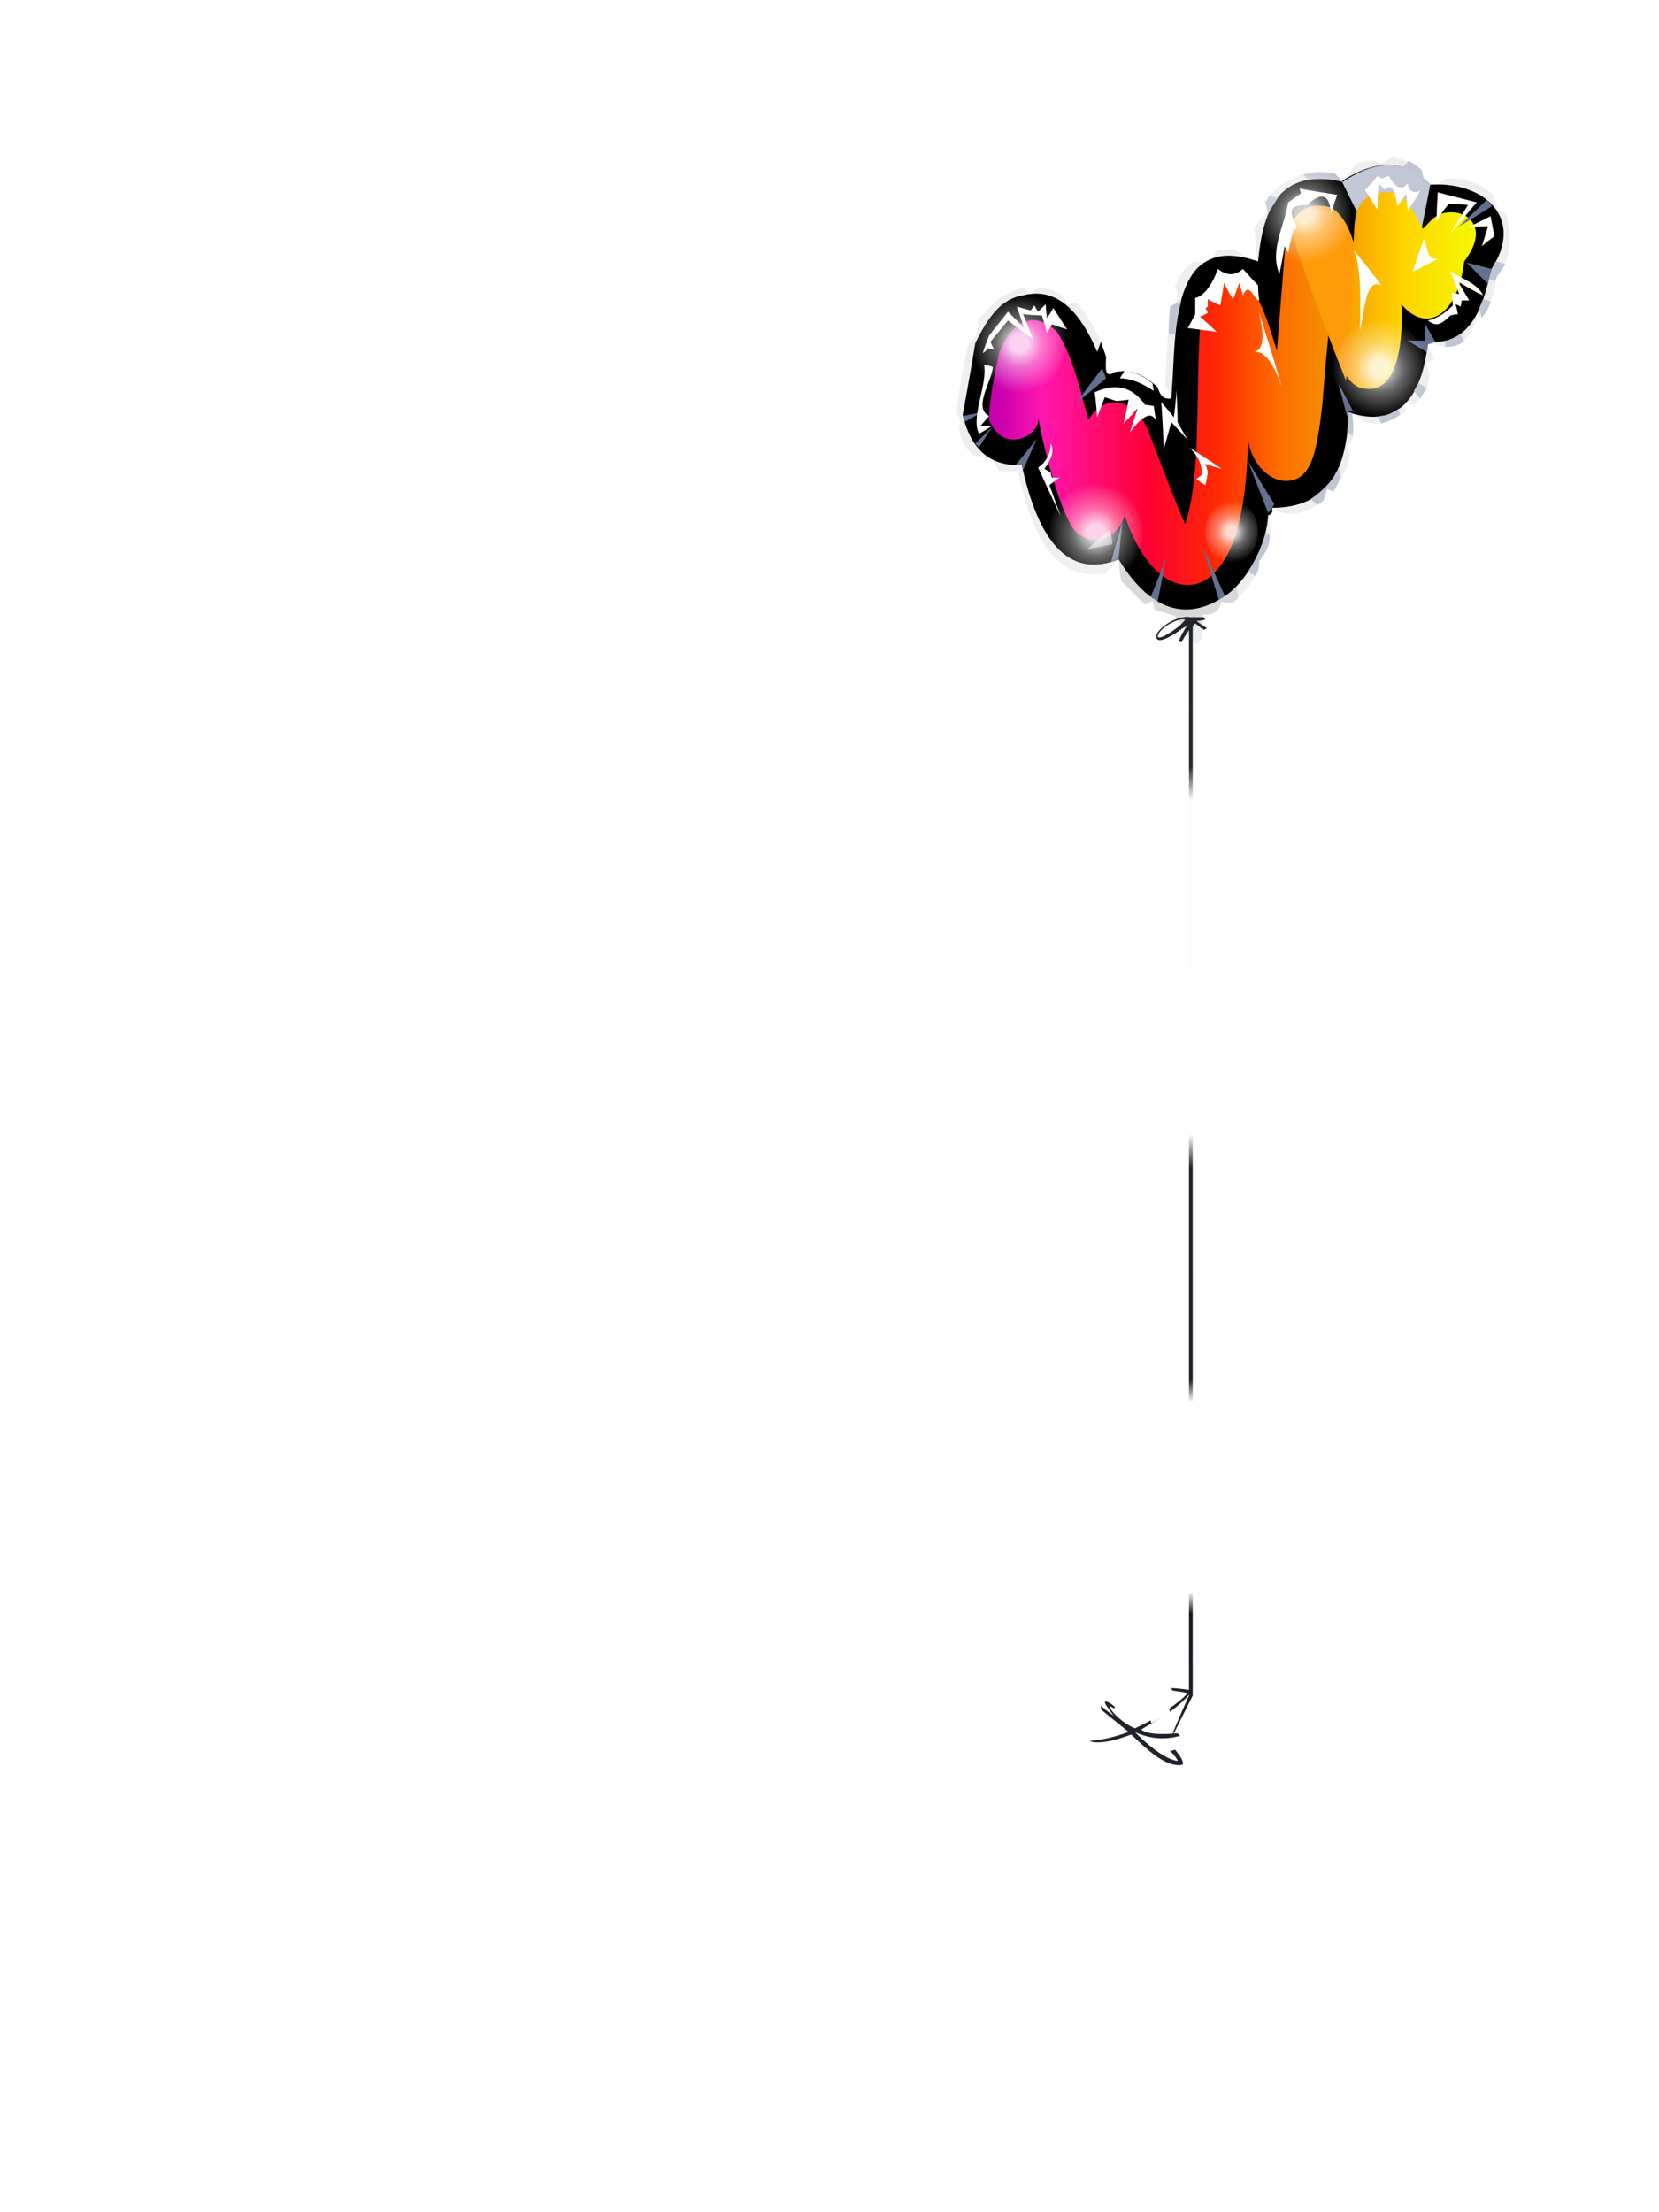 <?xml version="1.0" encoding="UTF-8"?><svg width="1320px" height="1760px" viewBox="0 0 1320 1760" version="1.1" xmlns="http://www.w3.org/2000/svg" xmlns:xlink="http://www.w3.org/1999/xlink"><defs><filter width="183%" height="129%" x="-41%" y="-14%" id="id-71376" filterUnits="objectBoundingBox"><feOffset result="id-71377" in="SourceAlpha" dx="0" dy="35"></feOffset><feGaussianBlur result="id-71378" in="SourceAlpha" stdDeviation="30"></feGaussianBlur><feColorMatrix result="id-71380" in="SourceAlpha" type="matrix" values="0 0 0 0 0 0 0 0 0 0 0 0 0 0 0 0 0 0 0.430 0"></feColorMatrix><feMerge><feMergeNode in="SourceAlpha"></feMergeNode><feMergeNode in="SourceGraphic"></feMergeNode></feMerge></filter><path d=" M 129,320 C 89,336 65,305 52,245 C 29,246 12,235 5,205 C 12,167 15,148 15,148 C 24,130 34,113 53,110 C 76,104 96,117 112,155 L 115,147 C 116,151 118,155 119,159 C 119,166 117,177 126,171 C 137,169 147,171 160,183 C 162,189 164,193 171,192 C 174,153 172,111 191,89 C 205,75 222,77 240,83 C 244,42 256,9 307,19 C 333,2 357,1 377,22 C 420,19 453,49 425,90 C 419,123 407,146 382,147 C 377,148 375,148 375,148 C 371,188 353,217 312,203 C 311,247 297,279 251,279 C 252,282 251,284 248,285 C 245,338 179,406 129,320 Z" id="id-71383"></path><filter width="107%" height="109%" x="-4%" y="-4%" id="id-71384" filterUnits="objectBoundingBox"><feGaussianBlur result="id-71385" in="SourceAlpha" stdDeviation="16"></feGaussianBlur><feOffset result="id-71386" in="SourceAlpha" dx="0" dy="0"></feOffset><feComposite result="id-71388" in="SourceAlpha" in2="SourceAlpha" operator="arithmetic" k2="-1" k3="1"></feComposite><feColorMatrix in="SourceAlpha" type="matrix" values="0 0 0 0 0.336 0 0 0 0 0.377 0 0 0 0 0.468 0 0 0 1 0"></feColorMatrix></filter><path d=" M 129,320 C 89,336 65,305 52,245 C 29,246 12,235 5,205 C 12,167 15,148 15,148 C 24,130 34,113 53,110 C 76,104 96,117 112,155 L 115,147 C 116,151 118,155 119,159 C 119,166 117,177 126,171 C 137,169 147,171 160,183 C 162,189 164,193 171,192 C 174,153 172,111 191,89 C 205,75 222,77 240,83 C 244,42 256,9 307,19 C 333,2 357,1 377,22 C 420,19 453,49 425,90 C 419,123 407,146 382,147 C 377,148 375,148 375,148 C 371,188 353,217 312,203 C 311,247 297,279 251,279 C 252,282 251,284 248,285 C 245,338 179,406 129,320 Z" id="id-71383"></path><linearGradient x1="100%" y1="50%" x2="2%" y2="50%" id="id-71392"><stop stop-color="#F3FF00" offset="0%"></stop><stop stop-color="#FFD500" offset="17%"></stop><stop stop-color="#F49200" offset="32%"></stop><stop stop-color="#FF6800" offset="44%"></stop><stop stop-color="#FF2B00" offset="55%"></stop><stop stop-color="#FF0032" offset="69%"></stop><stop stop-color="#FF16AF" offset="91%"></stop><stop stop-color="#C900AE" offset="100%"></stop></linearGradient><radialGradient cx="50%" cy="50%" r="53%" id="id-71393" fx="50%" fy="50%" gradientTransform=" translate(0.500,0.500) scale(1,0.949) rotate(90) translate(-0.500,-0.500)"><stop stop-color="#FFFFFF" offset="0%"></stop><stop stop-color="#FFFFFF" offset="18%"></stop><stop stop-color="#FFFFFF" offset="48%" stop-opacity="0.496"></stop><stop stop-color="#FFFFFF" offset="100%" stop-opacity="0"></stop></radialGradient><radialGradient cx="50%" cy="50%" r="53%" id="id-71393" fx="50%" fy="50%" gradientTransform=" translate(0.500,0.500) scale(1,0.949) rotate(90) translate(-0.500,-0.500)"><stop stop-color="#FFFFFF" offset="0%"></stop><stop stop-color="#FFFFFF" offset="18%"></stop><stop stop-color="#FFFFFF" offset="48%" stop-opacity="0.496"></stop><stop stop-color="#FFFFFF" offset="100%" stop-opacity="0"></stop></radialGradient><radialGradient cx="50%" cy="50%" r="53%" id="id-71393" fx="50%" fy="50%" gradientTransform=" translate(0.500,0.500) scale(1,0.949) rotate(90) translate(-0.500,-0.500)"><stop stop-color="#FFFFFF" offset="0%"></stop><stop stop-color="#FFFFFF" offset="18%"></stop><stop stop-color="#FFFFFF" offset="48%" stop-opacity="0.496"></stop><stop stop-color="#FFFFFF" offset="100%" stop-opacity="0"></stop></radialGradient><radialGradient cx="50%" cy="50%" r="53%" id="id-71393" fx="50%" fy="50%" gradientTransform=" translate(0.500,0.500) scale(1,0.949) rotate(90) translate(-0.500,-0.500)"><stop stop-color="#FFFFFF" offset="0%"></stop><stop stop-color="#FFFFFF" offset="18%"></stop><stop stop-color="#FFFFFF" offset="48%" stop-opacity="0.496"></stop><stop stop-color="#FFFFFF" offset="100%" stop-opacity="0"></stop></radialGradient><radialGradient cx="50%" cy="50%" r="58%" id="id-71397" fx="50%" fy="50%" gradientTransform=" translate(0.500,0.500) scale(1,0.857) rotate(90) translate(-0.500,-0.500)"><stop stop-color="#FFFFFF" offset="0%"></stop><stop stop-color="#FFFFFF" offset="18%"></stop><stop stop-color="#FFFFFF" offset="48%" stop-opacity="0.496"></stop><stop stop-color="#FFFFFF" offset="100%" stop-opacity="0"></stop></radialGradient><linearGradient x1="50%" y1="0%" x2="50%" y2="100%" id="id-71398"><stop stop-color="#21242A" offset="0%"></stop><stop stop-color="#282A30" offset="13%"></stop><stop stop-color="#FCFCFC" offset="16%"></stop><stop stop-color="#FFFFFF" offset="46%"></stop><stop stop-color="#21242A" offset="49%"></stop><stop stop-color="#20232A" offset="68%"></stop><stop stop-color="#FFFFFF" offset="70%"></stop><stop stop-color="#FFFFFF" offset="87%"></stop><stop stop-color="#151921" offset="89%"></stop><stop stop-color="#1F2229" offset="100%"></stop></linearGradient></defs><g transform=" translate(761,90)" id="id-71399" filter="url(#id-71376)"><g id="id-71401"><path d=" M 129,320 C 122,327 119,331 119,331 C 79,338 60,302 49,250 C 39,250 34,250 34,250 C 30,244 29,236 14,238 C 9,233 4,228 2,215 C 3,212 4,210 0,203 C 2,187 5,169 9,150 C 14,145 18,140 17,129 C 28,120 29,111 53,104 C 57,107 59,109 59,109 C 62,106 63,105 63,105 C 75,103 84,107 89,118 C 93,116 95,115 95,115 C 104,125 112,138 119,159 C 119,168 118,177 126,171 C 134,171 140,167 160,183 C 161,188 163,194 171,192 C 171,189 170,186 166,182 C 168,140 170,119 170,119 C 175,117 178,112 174,103 C 177,95 181,88 189,83 C 197,84 204,84 207,74 C 217,73 221,73 221,73 C 226,77 231,81 239,82 C 238,65 237,56 237,56 C 243,48 247,44 247,44 C 246,38 245,35 245,35 C 259,20 274,8 301,13 C 305,17 308,20 308,20 C 314,11 317,6 317,6 C 324,3 329,1 338,5 C 344,2 347,0 347,0 C 355,2 363,4 370,10 C 372,22 378,27 389,17 C 401,17 414,18 427,30 C 429,38 431,42 431,42 C 435,44 437,45 437,45 C 443,65 441,82 430,94 C 428,106 426,117 418,128 C 416,126 414,126 414,126 C 411,139 403,157 381,149 C 377,149 375,149 375,149 C 378,157 380,161 380,161 C 376,163 374,164 374,164 C 379,176 375,186 364,197 C 360,196 357,196 357,196 C 357,201 357,203 357,203 C 345,209 335,220 315,204 C 314,213 319,225 311,229 C 317,239 308,252 300,266 C 297,265 295,264 295,264 C 293,270 292,273 292,273 C 280,282 266,289 251,279 C 249,283 248,285 248,285 C 252,301 249,313 241,321 C 241,331 233,343 219,355 C 214,354 211,354 211,354 C 208,358 212,363 195,364 C 196,376 196,382 196,382 C 193,386 191,388 191,388 C 180,373 174,365 174,365 C 163,361 157,360 157,360 C 157,355 156,353 156,353 C 152,355 150,356 150,356 L 131,337 C 129,326 129,320 129,320 Z" fill="#EEEEEE" id="id-71402"></path><g id="id-71403"><use fill="#D7DEED" xlink:href="#id-71383" fill-rule="evenodd"></use><use fill="#000000" fill-opacity="1" xlink:href="#id-71383" filter="url(#id-71384)"></use></g><path d=" M 307,20 C 332,71 345,97 345,97 C 360,81 367,73 367,73 L 377,22 C 358,2 335,1 307,20 Z" fill="#C1C7D5" id="id-71407"></path><path d=" M 396,44 C 409,45 423,58 404,83 C 399,126 374,141 354,117 C 354,117 360,196 320,183 C 307,177 301,154 296,141 C 296,141 294,160 291,198 C 287,233 283,247 274,254 C 258,265 236,250 232,225 C 231,273 224,307 210,325 C 189,355 152,341 134,285 C 127,306 107,310 94,297 C 83,283 70,235 65,207 C 67,222 37,237 26,209 C 26,198 28,183 34,156 C 40,139 57,117 80,139 C 92,157 98,183 105,209 C 119,186 145,192 155,224 C 164,247 172,269 182,292 C 195,253 190,191 194,133 C 198,92 220,97 230,102 C 241,107 248,132 255,154 C 259,104 261,79 261,79 C 263,53 271,33 298,40 C 306,45 312,54 316,68 C 317,52 314,26 347,28 C 355,29 363,40 371,57 C 378,51 381,43 396,44 Z" fill="url(#id-71392)" id="id-71408"></path><path d=" M 316,70 C 315,106 310,178 310,178 C 285,115 271,75 266,57 C 269,35 308,32 316,70 Z" fill="#FF9A09" id="id-71409"></path><path d=" M 316,74 C 321,83 322,106 321,138 C 325,123 325,96 338,102 C 324,83 316,74 316,74 Z" fill="#FFFFFF" id="id-71410"></path><path d=" M 363,91 C 369,73 372,65 372,65 C 375,72 374,82 383,81 C 370,88 363,91 363,91 Z" fill="#FFFFFF" id="id-71411"></path><path d=" M 375,130 C 381,134 384,135 393,126 C 397,125 399,125 399,125 C 398,119 397,117 397,117 C 400,118 401,119 401,119 C 402,116 402,114 402,114 C 406,114 408,114 408,114 C 402,104 399,99 399,99 C 412,107 419,110 419,110 C 415,101 403,97 393,91 C 398,103 400,109 400,109 C 396,108 394,108 394,108 L 395,118 C 387,126 380,129 375,130 Z" fill="#FFFFFF" id="id-71412"></path><path d=" M 407,56 C 419,50 425,47 425,47 C 427,57 428,63 428,63 C 421,68 418,71 418,71 L 423,55 C 412,55 407,56 407,56 Z" fill="#FFFFFF" id="id-71413"></path><path d=" M 393,61 C 407,44 414,36 414,36 C 394,31 383,28 383,28 C 382,43 382,51 382,51 C 388,41 392,37 392,37 L 407,38 C 398,53 393,61 393,61 Z" fill="#FFFFFF" id="id-71414"></path><path d=" M 359,43 C 366,32 369,27 369,27 C 363,29 360,27 359,21 C 353,28 348,22 344,15 C 341,16 339,17 339,17 C 336,16 335,15 335,15 C 329,23 325,26 325,26 C 332,37 335,42 335,42 C 335,28 336,21 336,21 C 339,24 341,26 341,26 C 346,20 349,27 351,39 L 358,29 C 359,39 359,43 359,43 Z" fill="#FFFFFF" id="id-71415"></path><path d=" M 298,45 C 301,35 303,30 303,30 C 283,27 273,25 273,25 C 274,28 274,29 274,29 C 267,34 264,36 264,36 C 261,55 249,74 257,93 C 260,79 261,71 261,71 C 263,74 264,76 264,76 C 266,65 268,59 268,59 C 270,57 271,56 271,56 C 268,48 260,38 279,38 C 291,27 297,30 298,45 Z" fill="#FFFFFF" id="id-71416"></path><path d=" M 259,183 C 253,166 246,154 237,155 C 244,153 246,144 240,121 C 253,162 259,183 259,183 Z" fill="#FFFFFF" id="id-71417"></path><path d=" M 163,195 C 170,203 173,207 173,207 C 175,192 175,185 175,185 C 176,202 176,211 176,211 C 181,220 184,225 184,225 C 175,215 171,211 171,211 L 165,232 C 164,208 163,195 163,195 Z" fill="#FFFFFF" id="id-71418"></path><path d=" M 185,231 C 203,242 211,248 211,248 C 203,246 198,244 198,244 C 200,249 200,251 200,251 C 199,258 198,261 198,261 C 193,258 191,256 191,256 L 195,253 C 196,245 192,237 185,231 Z" fill="#FFFFFF" id="id-71419"></path><path d=" M 159,210 C 155,201 147,207 138,219 C 142,207 144,200 144,200 C 137,208 133,212 133,212 C 136,199 137,193 137,193 C 130,194 127,194 127,194 C 121,192 118,191 118,191 C 114,202 112,207 112,207 C 111,194 110,187 110,187 C 124,181 138,180 150,197 L 157,198 C 158,206 159,210 159,210 Z" fill="#FFFFFF" id="id-71420"></path><path d=" M 116,168 C 118,173 119,176 119,176 L 95,196 C 109,177 116,168 116,168 Z" fill="#64708F" id="id-71421"></path><path d=" M 47,245 C 50,245 52,245 52,245 C 53,248 53,249 53,249 L 64,224 C 53,238 47,245 47,245 Z" fill="#64708F" id="id-71422"></path><path d=" M 18,231 C 16,229 15,228 15,228 L 28,215 C 21,226 18,231 18,231 Z" fill="#64708F" id="id-71423"></path><path d=" M 5,206 C 6,209 6,211 6,211 L 20,203 C 10,205 5,206 5,206 Z" fill="#64708F" id="id-71424"></path><path d=" M 129,320 C 125,321 123,322 123,322 L 132,290 C 130,310 129,320 129,320 Z" fill="#64708F" id="id-71425"></path><path d=" M 154,351 C 158,353 160,354 160,354 L 167,318 C 159,340 154,351 154,351 Z" fill="#64708F" id="id-71426"></path><path d=" M 214,350 C 211,352 209,353 209,353 L 196,310 C 208,337 214,350 214,350 Z" fill="#64708F" id="id-71427"></path><path d=" M 253,276 C 250,281 248,283 248,283 L 232,242 C 246,265 253,276 253,276 Z" fill="#64708F" id="id-71428"></path><path d=" M 316,203 C 314,202 312,202 312,202 C 311,205 311,207 311,207 L 304,180 C 312,195 316,203 316,203 Z" fill="#64708F" id="id-71429"></path><path d=" M 374,155 C 364,149 359,146 359,146 C 368,146 373,146 373,146 C 373,137 373,133 373,133 L 381,147 L 375,149 C 375,153 374,155 374,155 Z" fill="#64708F" id="id-71430"></path><path d=" M 423,101 C 424,95 425,93 425,93 C 426,90 426,89 426,89 L 406,84 C 417,95 423,101 423,101 Z" fill="#64708F" id="id-71431"></path><path d=" M 426,39 C 409,50 400,55 400,55 L 422,34 C 425,37 426,39 426,39 Z" fill="#64708F" id="id-71432"></path><path d=" M 249,31 C 254,32 256,32 256,32 C 253,37 250,41 248,45 L 246,36 C 248,33 249,31 249,31 Z" fill="#BFC5D3" id="id-71433"></path><path d=" M 280,18 L 276,14 C 282,12 289,11 301,13 L 308,20 C 297,17 288,17 280,18 Z" fill="#BFC5D3" id="id-71434"></path><path d=" M 360,3 C 357,6 355,8 355,8 C 362,11 368,14 372,18 L 370,10 C 367,7 363,5 360,3 Z" fill="#BFC5D3" id="id-71435"></path><path d=" M 437,85 L 429,83 C 426,89 425,92 425,92 C 424,96 424,98 424,98 L 429,98 L 430,95 C 432,92 435,88 437,85 Z" fill="#BFC5D3" id="id-71436"></path><path d=" M 425,115 C 421,113 419,113 419,113 C 417,118 416,120 416,120 L 418,128 C 422,123 424,119 425,115 Z" fill="#BFC5D3" id="id-71437"></path><path d=" M 404,146 C 402,143 401,141 401,141 C 396,144 392,146 389,146 L 389,151 C 395,151 400,150 404,146 Z" fill="#BFC5D3" id="id-71438"></path><path d=" M 368,180 C 372,182 374,184 374,184 C 374,184 369,192 369,192 L 364,186 C 366,182 368,180 368,180 Z" fill="#BFC5D3" id="id-71439"></path><path d=" M 353,205 C 352,202 352,200 352,200 C 347,204 342,206 336,206 L 338,212 C 344,210 349,208 353,205 Z" fill="#BFC5D3" id="id-71440"></path><path d=" M 312,203 C 314,203 315,204 315,204 C 316,214 316,220 315,222 L 311,218 C 312,208 312,203 312,203 Z" fill="#BFC5D3" id="id-71441"></path><path d=" M 304,247 L 306,255 L 300,266 L 295,264 C 293,270 292,273 292,273 C 289,276 287,277 287,277 L 282,272 C 292,265 300,257 304,247 Z" fill="#BFC5D3" id="id-71442"></path><path d=" M 246,299 L 249,300 C 250,307 247,314 241,321 C 241,324 241,328 238,333 L 232,330 C 240,317 244,307 246,299 Z" fill="#BFC5D3" id="id-71443"></path><path d=" M 223,342 L 224,351 L 219,355 C 214,354 211,354 211,354 C 209,361 204,365 196,364 C 196,369 196,371 196,371 L 183,377 L 174,365 C 163,362 158,360 158,360 C 157,355 156,353 156,353 C 152,355 150,356 150,356 C 137,343 131,337 131,337 L 129,320 C 156,364 188,372 223,342 Z" fill="#D8D8D8" id="id-71444"></path><path d=" M 122,296 C 124,304 124,308 124,308 L 104,312 C 116,301 122,296 122,296 Z" fill="#FFFFFF" fill-opacity="0.504" id="id-71445"></path><path d=" M 75,228 C 75,236 71,243 65,247 C 77,273 83,286 83,286 C 77,269 74,261 74,261 C 79,257 82,255 82,255 C 78,255 76,255 76,255 C 75,252 75,251 75,251 L 70,248 C 76,240 78,233 75,228 Z" fill="#FFFFFF" id="id-71446"></path><path d=" M 28,214 C 22,218 18,220 18,220 C 11,207 25,181 22,165 C 27,166 29,167 29,167 C 28,179 13,199 26,206 L 19,214 C 25,214 28,214 28,214 Z" fill="#FFFFFF" id="id-71447"></path><path d=" M 21,156 C 24,154 25,152 25,152 C 29,153 30,153 30,153 C 28,149 27,147 27,147 C 36,136 41,130 41,130 C 54,140 61,145 61,145 C 56,132 53,125 53,125 C 63,126 68,126 68,126 C 71,135 72,140 72,140 C 75,135 76,133 76,133 C 84,136 88,137 88,137 C 81,126 77,120 77,120 C 74,126 72,128 72,128 C 71,121 71,117 71,117 C 67,121 65,123 65,123 C 63,120 62,118 62,118 C 60,121 59,122 59,122 C 52,120 48,119 48,119 C 52,130 54,136 54,136 C 45,127 41,123 41,123 L 26,142 C 22,152 21,156 21,156 Z" fill="#FFFFFF" id="id-71448"></path><path d=" M 134,170 C 131,174 130,176 130,176 C 139,176 148,180 157,186 L 156,180 C 149,174 142,171 134,170 Z" fill="#FFFFFF" id="id-71449"></path><path d=" M 174,141 L 169,141 C 169,126 170,119 170,119 L 179,114 C 175,130 174,139 174,141 Z" fill="#BFC5D3" id="id-71450"></path><path d=" M 207,139 C 192,137 184,136 184,136 C 188,129 190,125 190,125 C 190,117 190,112 190,112 C 196,111 203,103 208,89 C 216,95 222,94 228,89 C 236,98 240,102 240,102 C 240,110 241,114 241,114 C 237,114 233,98 228,110 C 226,103 225,100 225,100 C 222,109 220,113 220,113 C 215,105 213,100 213,100 C 211,112 210,118 210,118 C 203,115 200,113 200,113 C 200,117 200,119 200,119 C 199,120 198,120 198,120 C 200,123 200,124 200,124 L 194,127 C 203,135 207,139 207,139 Z" fill="#FFFFFF" id="id-71451"></path><ellipse cx="337" cy="168" fill="url(#id-71393)" opacity="0.820" id="id-71452" rx="37" ry="39"></ellipse><ellipse cx="277" cy="45" fill="url(#id-71393)" opacity="0.820" id="id-71452" rx="37" ry="39"></ellipse><ellipse cx="50" cy="148" fill="url(#id-71393)" opacity="0.820" id="id-71452" rx="37" ry="39"></ellipse><ellipse cx="111" cy="299" fill="url(#id-71393)" opacity="0.820" id="id-71452" rx="37" ry="39"></ellipse><ellipse cx="219" cy="298" fill="url(#id-71397)" opacity="0.820" id="id-71452" rx="21" ry="25"></ellipse></g><g transform=" translate(106,366)" id="id-71457"><path d=" M 65,852 C 65,853 66,854 66,854 C 74,855 78,856 78,856 C 72,863 54,876 36,884 C 26,880 15,869 16,866 C 18,868 20,868 20,868 C 20,867 20,867 20,867 C 18,865 14,862 12,863 C 12,864 13,866 19,874 C 12,869 9,866 9,866 C 9,868 9,869 9,869 C 16,875 24,881 31,887 C 22,890 13,893 0,894 C 2,895 3,895 3,895 C 12,896 22,893 33,889 C 43,898 60,916 74,913 C 75,910 72,906 68,901 C 65,902 64,902 64,902 C 68,906 70,909 70,910 C 63,909 52,903 36,887 C 49,893 61,893 72,890 C 71,889 70,888 70,888 C 57,889 46,889 41,885 C 54,877 69,870 82,854 C 71,852 65,852 65,852 Z" fill="#20232A" id="id-71458"></path><path d=" M 48,877 C 49,879 49,880 49,880 C 54,877 59,875 64,871 L 63,868 C 53,874 48,877 48,877 Z" fill="#FFFFFF" id="id-71459"></path><path d=" M 66,888 C 67,888 67,888 67,888 C 77,868 82,858 82,858 C 82,290 82,6 82,6 C 80,7 79,8 79,8 L 79,858 C 70,878 66,888 66,888 Z" fill="url(#id-71398)" id="id-71460"></path><path d=" M 80,0 L 82,0 L 82,0 C 88,0 90,0 91,0 L 91,0 L 91,0 C 91,1 92,2 92,2 C 87,3 85,3 85,3 C 90,7 93,8 93,9 L 93,9 C 93,9 93,9 93,9 L 91,10 C 90,10 90,9 90,9 L 89,9 C 86,6 84,5 84,5 C 80,8 77,13 73,20 C 72,20 71,19 71,19 C 72,16 74,12 78,6 C 77,7 76,8 75,8 L 74,9 L 74,9 L 74,9 C 74,9 73,9 73,9 L 73,10 C 72,10 72,10 71,11 L 71,11 C 62,17 54,21 53,16 C 52,10 69,-2 80,0 Z M 55,13 C 52,18 58,16 61,14 C 68,10 73,6 76,2 C 72,0 58,7 55,13 Z" fill="#21242A" id="id-71461"></path></g></g></svg>